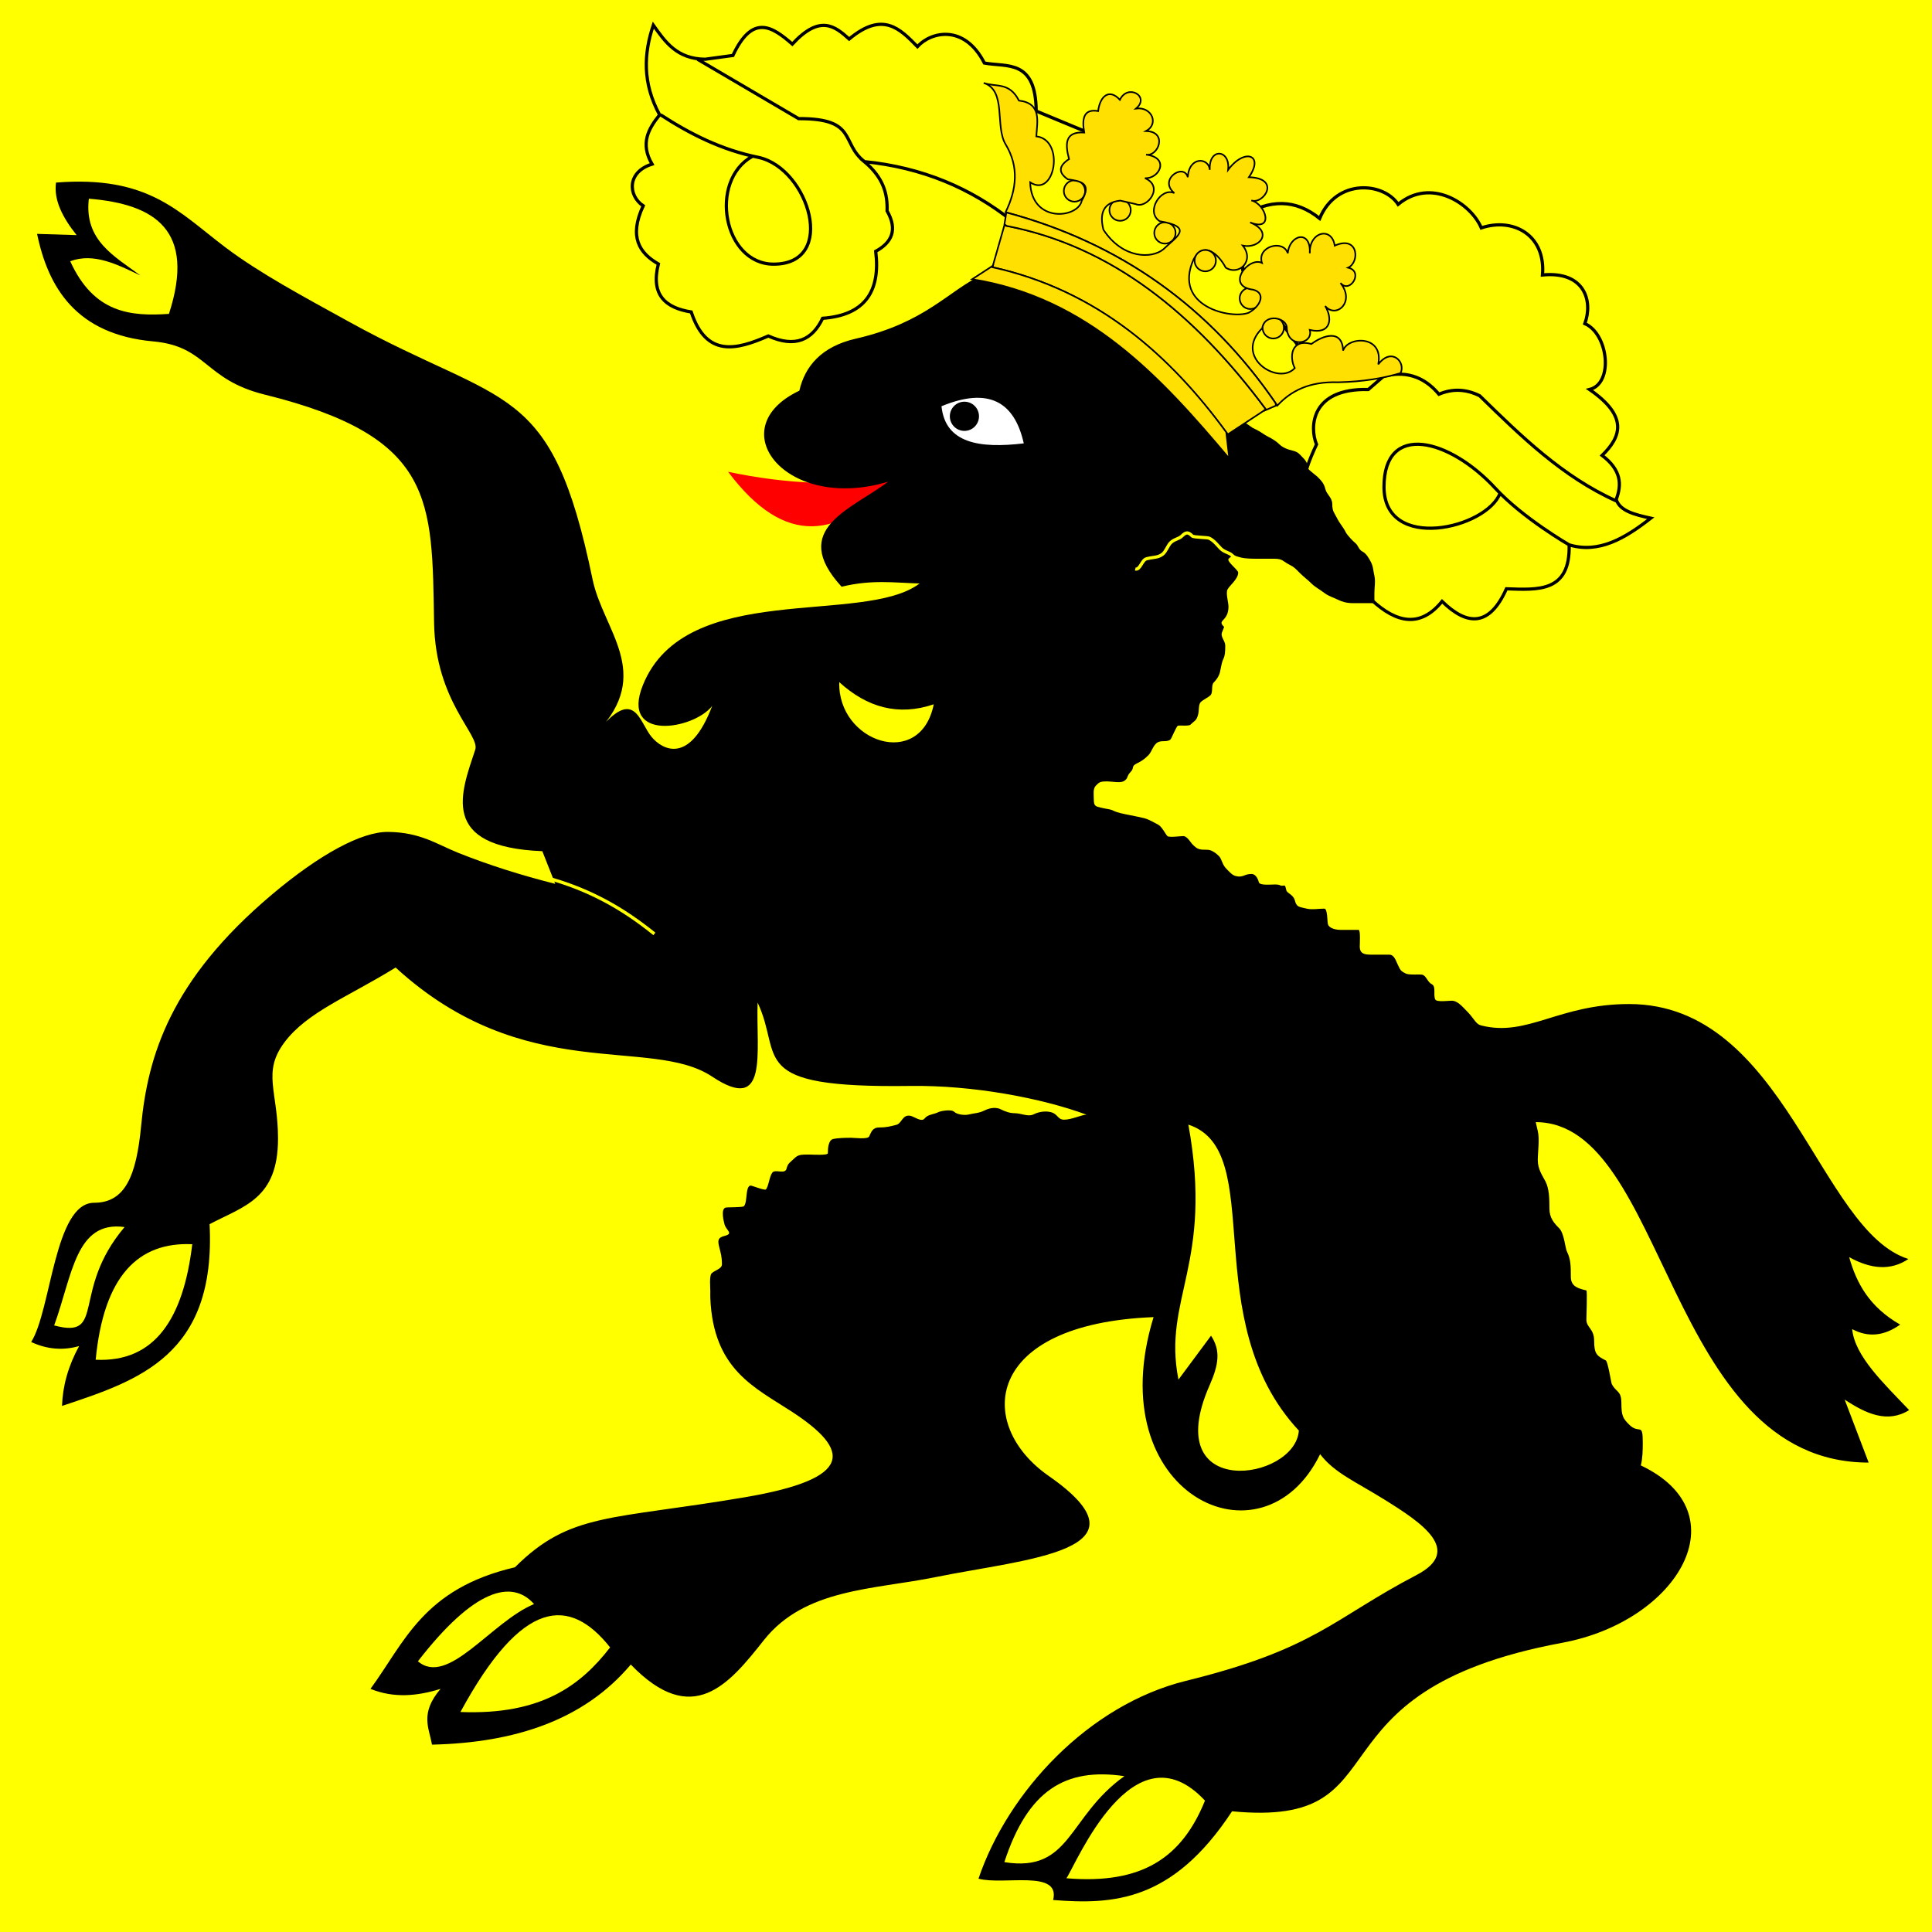 <?xml version="1.0" encoding="utf-8"?>
<!-- Generator: Adobe Illustrator 14.0.0, SVG Export Plug-In . SVG Version: 6.00 Build 43363)  -->
<!DOCTYPE svg PUBLIC "-//W3C//DTD SVG 1.1//EN" "http://www.w3.org/Graphics/SVG/1.1/DTD/svg11.dtd">
<svg version="1.1"
	 id="SH" xmlns:rdf="http://www.w3.org/1999/02/22-rdf-syntax-ns#" xmlns:sodipodi="http://inkscape.sourceforge.net/DTD/sodipodi-0.dtd" sodipodi:docbase="E:\" xmlns:cc="http://web.resource.org/cc/" sodipodi:docname="Flag_of_Canton_of_Schaffhausen.svg" sodipodi:version="0.32" xmlns:svg="http://www.w3.org/2000/svg" inkscape:version="0.43" xmlns:inkscape="http://www.inkscape.org/namespaces/inkscape" xmlns:dc="http://purl.org/dc/elements/1.1/"
	 xmlns="http://www.w3.org/2000/svg" xmlns:xlink="http://www.w3.org/1999/xlink" x="0px" y="0px" width="600px" height="600px"
	 viewBox="0 0 600 600" enable-background="new 0 0 600 600" xml:space="preserve">
<rect id="rect2319" x="0" y="0" fill="#FFFF00" width="600" height="600"/>
<path id="path2271" sodipodi:nodetypes="cccccccccccccccccccccccccccccc" fill="none" stroke="#000000" d="M337.892,41.163
	l-16.09-6.672c-0.14-16.166-9.021-13.599-16.091-14.912c-6.274-12.237-16.635-9.719-20.799-5.103
	c-5.387-5.482-10.705-11.153-21.192-2.354c-4.479-4.048-9.082-7.698-17.659,1.57c-6.148-5.349-12.297-9.606-18.445,3.531
	l-8.634,1.178c-8.79-0.105-12.398-5.392-16.09-10.596c-2.96,8.836-3.419,17.984,1.962,27.863c-3.485,4.33-6.094,8.91-2.354,15.305
	c-7.831,2.432-7.492,9.766-2.747,12.951c-4.486,9.651-1.209,14.644,4.709,18.052c-2.43,9.636,2.199,13.625,10.204,14.913
	c4.714,14.243,14.073,11.76,23.938,7.456c8.424,3.766,13.679,1.194,16.875-5.494c13.108-0.95,18.021-8.341,16.482-20.799
	c5.016-2.747,6.877-6.677,3.532-12.559c0.17-5.102-1.003-10.203-7.063-15.305c18.013,1.814,33.133,8.26,45.915,18.444l21.585,7.456
	l7.849-30.218L337.892,41.163z M268.429,50.161c-7.426-5.772-2.03-13.403-20.406-13.315l-31.396-18.444 M205.132,35.64
	c9.065,5.882,18.787,10.889,30.487,13.256c15.571,3.425,24.6,33.14,4.64,33.14c-15.555,0-20.305-25.837-6.628-33.471"/>
<path id="path2279" sodipodi:nodetypes="ccccccccccccccccccccccccccssc" fill="none" stroke="#000000" d="M385.469,67.362
	c8.767-5.645,16.897-5.563,24.365,0.487c5.179-12.5,19.857-11.301,24.366-4.386c10.166-8.464,22.621-0.299,25.827,7.31
	c9.917-3.313,20.053,2.202,19.006,14.62c13.016-1.241,15.749,8.009,13.157,15.106c7.289,3.185,9.028,18.575,1.462,20.468
	c12.114,8.367,9.823,14.677,3.898,20.467c6.006,4.549,6.128,9.097,4.387,13.646c1.06,3.625,5.848,4.765,10.721,5.848
	c-7.953,6.216-16.103,11.061-25.341,8.284c0.364,14.842-9.747,13.969-19.492,13.645c-5.261,11.8-12.125,11.566-19.98,3.899
	c-6.615,8.17-14.016,6.92-21.929-0.487c-11.855-3.132-15.591-9.217-13.158-17.544c-12.049-10.071-8.619-20.63-3.898-30.701
	c-2.215-5.341-1.783-17.504,16.081-17.056l7.311-6.335l-28.752-6.823l-17.543-23.878L385.469,67.362z M428.84,117.069
	c7.321-2.148,13.308-0.289,18.03,5.36c4.224-1.797,8.447-1.614,12.67,0.487c12.867,12.57,25.726,25.152,42.397,32.65
	 M487.317,169.211c0,0-14.374-8.288-22.903-17.543c-14.293-15.508-34.581-20.662-34.6-0.487c-0.02,20.422,31.891,13.02,36.062,1.949
	"/>
<path id="path2293" sodipodi:nodetypes="ccc" fill="#FF0000" d="M226.115,146.519c17.813,23.71,34.377,20.746,52.527,2.001
	C261.806,151.085,244.281,150.361,226.115,146.519z"/>
<path id="path2283" sodipodi:nodetypes="cssssssssssssssssssssssssssssssssssscssssssssssssssssssssssssssssssssssssssssssssssssssssssssssssssscccccccscccssssssssssssssscscscccssscccccsssssccccsscscscsssssssssssssssssssssssssssssssssscccccsssccsssc" d="
	M303.879,583.44c7.85,2.119,25.521-2.964,23.185,6.624c18.521,1.442,37.042,0.663,55.562-27.549
	c54.599,5.244,20.875-37.163,102.553-52.337c36.023-6.692,55.703-40.252,24.392-55.08c0.562-2.245,0.604-4.662,0.604-7.245
	c0-6.281-1.094-2.301-4.227-5.434c-1.868-1.868-2.414-2.663-2.414-6.642c0-4.078-1.612-3.224-3.02-6.037
	c-0.118-0.236-1.19-6.935-1.811-7.245c-2.766-1.383-3.623-2.037-3.623-6.037c0-3.914-2.415-4.11-2.415-6.642
	c0-0.818,0.313-8.979,0-9.057c-2.39-0.598-4.83-1.128-4.83-4.227c0-3.376-0.024-5.482-1.207-7.849
	c-0.578-1.155-0.823-5.653-2.415-7.245c-1.468-1.468-3.02-3.13-3.02-6.037c0-3.23-0.098-6.234-1.207-8.453
	c-0.809-1.617-2.415-3.698-2.415-6.641c0-2.768,0.62-6.374,0-9.057c-0.213-0.92-0.426-1.84-0.639-2.76
	c40.824,0,40.553,105.727,103.397,105.727l-7.451-19.562c6.676,4.434,13.352,7.43,20.027,3.261
	c-7.975-8.384-16.895-16.768-17.699-25.151c4.968,2.671,9.937,2.143,14.904-1.396c-9.646-5.531-13.59-12.962-15.836-20.959
	c6.726,3.75,12.914,4.28,18.397,0.582c-27.826-8.752-38.251-79.179-86.747-79.179c-21.885,0-31.515,10.294-45.885,6.663
	c-1.167-0.295-1.675-1.011-2.566-2.199c-0.912-1.217-1.729-2.096-2.933-3.299c-0.962-0.963-2.238-2.2-3.665-2.2
	c-0.931,0-4.698,0.503-5.133-0.366c-0.729-1.458,0.358-4.036-1.1-4.766c-1.334-0.667-1.666-2.615-2.933-2.933
	c-0.8-0.2-4.074,0.162-5.132-0.366c-1.773-0.887-1.656-1.113-2.565-2.933c-0.485-0.97-1.008-2.933-2.566-2.933
	c-1.833,0-3.665,0-5.498,0c-2.111,0-3.666-0.209-3.666-2.565c0-0.604,0.288-5.132-0.366-5.132c-1.833,0-3.666,0-5.498,0
	c-1.596,0-3.691-0.469-4.032-1.833c-0.208-0.832-0.094-4.766-1.101-4.766c-1.657,0-3.899,0.399-5.498,0
	c-2.286-0.571-3.118-0.376-3.666-2.565c-0.412-1.649-2.243-2.216-2.565-2.933c-0.251-0.559-0.275-1.755-0.754-1.676
	c-1.567,0.26-0.756-0.327-2.939-0.327c-0.85,0-4.64,0.385-4.899-0.653c-0.237-0.946-0.951-2.612-2.286-2.612
	c-2.362,0-2.58,1.232-4.899,0.653c-1.146-0.287-1.912-1.26-2.939-2.287c-1.317-1.316-1.371-3.003-2.287-3.919
	c-0.664-0.665-2.138-1.96-3.593-1.96c-2.548,0-3.034-0.095-4.572-1.633c-0.727-0.727-1.671-2.613-2.939-2.613
	c-0.776,0-4.411,0.488-4.899,0c-0.586-0.586-1.709-2.978-2.939-3.593c-0.959-0.479-2.781-1.594-4.246-1.96
	c-1.391-0.348-2.869-0.639-4.573-0.979c-1.822-0.364-3.701-0.708-4.898-1.307c-1.235-0.617-1.972-0.493-3.92-0.979
	c-1.727-0.432-2.286-0.431-2.286-2.613c0-1.614-0.319-3.273,0.653-4.246c1.085-1.085,1.242-1.307,3.593-1.307
	c1.181,0,3.87,0.515,4.899,0c1.678-0.839,0.912-1.565,2.286-2.939c1.237-1.237,0.09-1.718,1.868-2.606
	c1.618-0.809,2.345-1.28,3.685-2.619c1.023-1.023,1.491-3.284,2.945-4.012c1.306-0.652,2.965,0.061,3.913-0.888
	c0.321-0.321,1.824-4.117,2.287-4.233c0.712-0.178,3.377,0.202,3.919-0.339c1.34-1.341,1.846-1.118,2.385-3.273
	c0.272-1.09,0.051-2.99,0.764-3.703c0.875-0.874,2.272-1.384,3.058-2.169c0.816-0.816,0.163-3.104,0.979-3.92
	c0.737-0.736,1.606-1.851,1.96-3.266c0.251-1.003,0.478-2.915,0.979-3.92c0.566-1.133,0.653-2.356,0.653-4.246
	c0-1.65-1.599-2.688-0.979-4.246c0.206-0.519,0.412-1.037,0.618-1.556c-0.24-0.479-1.421-1.055-0.354-2.122
	c1.012-1.012,1.714-2.134,1.714-4.243c0-1.377-0.892-4.121-0.3-5.305c0.598-1.194,3.32-3.226,3.32-5.25
	c0-0.859-3.744-3.521-2.967-4.298c1.403-1.403,1.821-0.871,3.89-0.354c1.223,0.306,3.213,0.354,4.951,0.354c1.769,0,3.536,0,5.305,0
	c2.699,0,2.712,0.826,4.597,1.769c1.663,0.831,2.126,1.419,3.536,2.829c1.14,1.139,2.188,1.834,3.537,3.183
	c0.966,0.966,2.311,1.645,3.89,2.829c1.548,1.16,2.499,1.249,4.243,2.121c1.147,0.574,2.658,1.062,4.598,1.062
	c1.768,0,3.536,0,5.304,0c0.472,0,0.943,0,1.415,0c0-1.062,0-2.122,0-3.183c0-1.6,0.385-3.763,0-5.305
	c-0.378-1.511-0.292-2.706-1.062-4.244c-0.478-0.955-1.45-2.67-2.475-3.183c-1.495-0.747-1.364-1.995-2.476-2.828
	c-0.606-0.456-2.445-2.415-2.829-3.184c-0.967-1.934-1.838-2.614-2.829-4.597c-0.772-1.546-1.414-1.956-1.414-4.243
	c0-2.02-1.705-2.932-2.122-4.598c-0.44-1.761-1.141-2.555-2.476-3.89c-0.257-0.257-2.745-2.142-2.829-2.476
	c-0.459-1.835-0.51-2.277-1.768-3.536c-1.1-1.1-1.309-1.653-3.183-2.122c-1.487-0.371-2.954-0.831-4.244-2.122
	c-0.759-0.759-2.011-1.535-3.183-2.121c-1.335-0.668-2.251-1.479-3.536-2.122c-0.472-0.235-0.943-0.472-1.414-0.707l-3.537-2.476
	l-22.632-27.229L304.828,85.47c-10.339,4.869-17.437,14.764-39.089,19.717c-10.77,2.465-15.805,8.693-17.492,16.146
	c-24.752,11.731-4.066,37.852,27.583,28.256c-11.43,8.673-30.932,14.656-14.464,32.629c9.385-2.304,16.512-1.221,24.22-1.009
	c-17.523,13.21-72.713-1.327-85.945,31.589c-7.095,17.649,15.76,13.803,21.524,6.456c-6.905,18.217-15.337,13.715-18.771,9.649
	c-3.934-4.657-5.235-16.156-17.041-1.421c17.706-18.378,1.949-31.699-1.328-47.563c-12.819-62.05-26.966-53.144-75.582-79.963
	c-14.435-7.963-27.826-15.122-38.422-23.122c-14.59-11.017-23.844-22.407-52.627-20.133c-0.754,5.439,2.058,10.879,6.402,16.318
	l-12.282-0.384c3.46,16.699,12.155,31.231,36.079,33.393c16.708,1.509,15.766,11.853,34.543,16.504
	c53.117,13.158,51.996,32.66,52.674,71.047c0.422,24.274,14.297,34.637,12.782,39.225c-4.397,13.324-11.468,30.248,20.829,31.542
	l4.011,10.144c-10.396-2.613-20.744-5.877-30.104-9.627c-6.747-2.702-11.715-6.384-21.801-6.502
	c-8.219-0.097-21.259,6.934-36.183,19.535c-31.473,26.575-38.443,50.078-40.512,71.727c-1.49,15.598-4.966,23.908-14.611,23.908
	c-12.343,0-13.295,33.37-19.54,43.242c4.964,2.303,9.928,2.689,14.892,1.255c-3.399,6.198-5.11,12.397-5.313,18.596
	c23.871-7.929,47.871-15.695,45.825-56.451c10.8-5.67,21.252-7.888,21.252-26.565c0-14.669-4.992-20.54,1.993-29.886
	c7.061-9.446,19.87-14.168,34.534-23.245c40.069,36.746,79.189,21.137,98.292,33.871c17.656,11.771,13.598-7.477,14.123-22.978
	c8.046,16.993-4.094,26.599,47.408,25.88c19.399-0.272,40.726,3.752,54.752,8.927c-1.537,0-4.572,1.553-6.96,1.553
	c-2.146,0-1.86-1.896-4.412-2.406c-2.152-0.431-4.153,0.271-5.214,0.802c-1.511,0.756-3.82-0.4-5.615-0.4
	c-1.616,0-3.023-0.51-4.411-1.203c-2.025-1.013-4.276-0.068-5.214,0.4c-1.604,0.802-3.106,0.776-4.813,1.203
	c-1.271,0.318-3.641-0.031-4.411-0.802c-0.976-0.975-4.328-0.242-4.813,0c-1.625,0.812-3.477,0.759-4.411,2.005
	c-0.969,1.292-3.247-0.568-4.412-0.802c-2.536-0.508-2.649,2.367-4.411,2.808c-1.683,0.42-2.931,0.802-5.214,0.802
	c-2.252,0-2.543,1.476-3.209,2.808c-0.476,0.95-4.597,0.401-5.615,0.401c-1.915,0-4.306,0.073-5.614,0.4
	c-1.426,0.356-1.604,2.919-1.604,4.412c0,0.716-4.953,0.401-5.615,0.401c-2.631,0-3.575-0.034-4.812,1.203
	c-1.337,1.337-1.952,1.391-2.406,3.208c-0.455,1.82-3.53,0.016-4.412,1.203c-0.938,1.265-1.143,4.353-2.005,5.215
	c-0.403,0.402-4.461-1.292-4.813-1.204c-1.604,0.401-0.836,5.248-2.005,6.417c-0.403,0.403-5.263,0.313-5.615,0.401
	c-1.727,0.432-0.55,4.617-0.4,5.214c0.465,1.859,2.968,2.868,0,3.609c-2.224,0.557-2.113,1.575-1.604,3.61
	c0.401,1.607,0.802,2.821,0.802,5.214c0,1.421-2.203,1.802-3.208,2.807c-0.744,0.744-0.401,4.286-0.401,5.615
	c0,0.669-0.026,1.338,0,2.006c0.889,22.275,13.81,27.815,25.268,35.294c18.308,11.949,19.609,20.796-14.431,26.595
	c-41.752,7.114-54.334,4.62-71.515,21.766c-28.52,6.65-34.245,23.274-44.863,37.757c7.255,2.942,14.511,2.267,21.766,0
	c-6.517,7.65-3.549,12.14-2.665,17.323c25.882-0.58,47.271-7.695,61.742-24.875c19.195,19.86,30.445,6.19,41.311-7.551
	c12.744-16.119,34.041-15.675,53.327-19.599c28.201-5.736,68.709-8.044,35.114-31.454c-22.734-15.841-20.216-47.222,32.603-49.292
	c-16.915,54.954,33.889,79.2,51.725,42.573c4.445,5.793,10.736,8.356,19.941,14.076c11.644,7.235,24.579,15.84,9.971,23.46
	c-25.934,13.527-31.179,22.903-71.554,32.845C338.091,529.439,313.011,556.45,303.879,583.44z"/>
<path id="path2237" sodipodi:ry="1.4131346" sodipodi:cx="142.37331" sodipodi:cy="25.30578" sodipodi:type="arc" sodipodi:rx="1.4131346" fill="#FFE000" stroke="#000000" stroke-width="0.5" d="
	M398.735,101.812c0.003,1.829-1.477,3.314-3.306,3.318s-3.315-1.477-3.318-3.306c0-0.004,0-0.009,0-0.013
	c-0.004-1.829,1.476-3.315,3.305-3.319c1.829-0.003,3.315,1.477,3.319,3.306C398.735,101.803,398.735,101.807,398.735,101.812z"/>
<path id="path2229" sodipodi:ry="1.4131346" sodipodi:cx="142.37331" sodipodi:cy="25.30578" sodipodi:type="arc" sodipodi:rx="1.4131346" fill="#FFE000" stroke="#000000" stroke-width="0.5" d="
	M351.171,65.257c0.004,1.829-1.476,3.315-3.305,3.319c-1.829,0.003-3.315-1.477-3.319-3.306c0-0.005,0-0.009,0-0.014
	c-0.003-1.829,1.477-3.314,3.306-3.318s3.315,1.477,3.318,3.306C351.171,65.248,351.171,65.253,351.171,65.257z"/>
<path id="path2231" sodipodi:ry="1.4131346" sodipodi:cx="142.37331" sodipodi:cy="25.30578" sodipodi:type="arc" sodipodi:rx="1.4131346" fill="#FFE000" stroke="#000000" stroke-width="0.5" d="
	M365.09,72.343c0.004,1.829-1.477,3.315-3.306,3.319c-1.829,0.003-3.314-1.477-3.318-3.306c0-0.005,0-0.009,0-0.014
	c-0.004-1.829,1.477-3.314,3.306-3.318s3.314,1.476,3.318,3.306C365.09,72.334,365.09,72.339,365.09,72.343z"/>
<path id="path2235" sodipodi:ry="1.4131346" sodipodi:cx="142.37331" sodipodi:cy="25.30578" sodipodi:type="arc" sodipodi:rx="1.4131346" fill="#FFE000" stroke="#000000" stroke-width="0.5" d="
	M391.61,92.652c0.004,1.829-1.476,3.315-3.305,3.318c-1.829,0.004-3.315-1.476-3.319-3.305c0-0.005,0-0.009,0-0.014
	c-0.003-1.829,1.477-3.315,3.306-3.318c1.829-0.004,3.315,1.476,3.318,3.305C391.61,92.643,391.61,92.647,391.61,92.652z"/>
<path id="path2227" sodipodi:ry="1.4131346" sodipodi:cx="142.37331" sodipodi:cy="25.30578" sodipodi:type="arc" sodipodi:rx="1.4131346" fill="#FFE000" stroke="#000000" stroke-width="0.5" d="
	M337,59.311c0.003,1.829-1.477,3.314-3.306,3.318s-3.315-1.477-3.318-3.306c0-0.004,0-0.009,0-0.013
	c-0.004-1.829,1.476-3.315,3.305-3.319s3.315,1.477,3.319,3.306C337,59.301,337,59.306,337,59.311z"/>
<path id="path1350" sodipodi:nodetypes="csccccccccccccccccccccccccccccccccccccccccccccccccc" fill="#FFE000" stroke="#000000" stroke-width="0.5" d="
	M312.295,65.901c3.428-7.03,4.235-14.098,0-21.092c-3.374-5.572,0.395-16.735-6.804-19.051c3.728,1.353,7.974-0.405,10.946,5.479
	c6.993,0.817,5.737,6.217,5.396,11.109c8.992,1.022,5.818,19.378-1.904,14.282c0.389,12.813,14.847,11.19,16.002,5.726
	c3.381-5.667-0.568-6.098-4.317-6.671c-3.051-2.094-2.835-4.187,0.393-6.279c-1.304-4.8-1.244-8.626,4.709-8.241
	c-0.796-4.459-0.097-7.423,4.317-6.672c0.608-4.801,3.544-7.041,6.76-3.487c2.409-5.146,9.512-1.036,5.013,2.703
	c4.946-0.633,7.183,4.825,3.109,6.999c6.864,0.185,3.783,8.053,0,7.313c7.473,0.904,4.182,7.584-0.348,7.313
	c6.091,2.575,0.709,9.631-2.87,8.052l-4.792-1.087c-5.173,0.567-6.547,3.848-5.224,9.055c6.025,9.106,15.02,9.02,18.607,6.07
	c3.906-3.802,9.731-6.897-1.139-8.729c-4.507-2.878,0.349-10.646,4.554-8.729c-5.102-4.192,2.952-9.469,4.175-4.934
	c0.346-6.555,6.544-6.175,6.831-2.277c-0.379-7.006,6.452-6.436,5.692,0c5.086-6.872,11.33-4.688,6.452,2.277
	c10.114,0.29,4.566,8.572,0.759,7.211c4.562,1.138,7.183,9.866-0.38,6.831c7.374,2.984,2.928,8.269-2.276,7.21
	c3.761,4.674-1.108,9.492-5.313,6.831c-1.875-3.651-6.614-8.708-9.971-2.553c-6.562,14.719,11.742,18.655,17.112,16.56
	c3.762-2.018,5.397-6.124,1.432-7.149c-8.85-1.059-1.458-10.391,2.679-8.332c-1.623-5.129,6.654-7.422,8.034-2.976
	c0.495-5.805,7.24-7.551,6.844,0c-0.278-6.687,6.837-8.453,7.736-2.381c7.42-3.314,7.836,5.186,4.166,6.844
	c4.975,1.152,0.536,8.267-2.38,4.762c4.728,5.938-1.418,11.181-4.762,7.142c2.385,3.87,1.852,8.96-4.761,7.438
	c1.19,4.431-6.844,5.867-7.142-0.595c0.048-3.252-6.892-4.746-7.62,0.025c-9.095,8.97,5.005,17.976,10.091,12.421
	c-1.768-3.454-1.154-9.223,5.176-7.504c3.515-2.629,9.582-4.775,9.832,2.069c1.396-4.438,12.723-4.967,10.917,4.272
	c4.13-5.455,8.599-0.714,6.937,2.714c-5.261,1.553-11.394,2.67-19.406,2.847c-9.012-0.301-14.689,2.732-18.889,7.245
	C375.994,95.445,347.895,75.387,312.295,65.901z"/>
<path id="path2233" sodipodi:ry="1.4131346" sodipodi:cx="142.37331" sodipodi:cy="25.30578" sodipodi:type="arc" sodipodi:rx="1.4131346" fill="#FFE000" stroke="#000000" stroke-width="0.5" d="
	M377.616,80.948c0.004,1.829-1.476,3.314-3.305,3.318s-3.315-1.476-3.319-3.305c0-0.005,0-0.01,0-0.014
	c-0.003-1.829,1.477-3.315,3.306-3.318c1.829-0.004,3.315,1.476,3.318,3.305C377.616,80.939,377.616,80.943,377.616,80.948z"/>
<path id="path2239" sodipodi:nodetypes="ccccc" fill="#FFE000" stroke="#000000" stroke-width="0.5" d="M311.909,70.014
	c33.001,6.107,59.082,27.313,81.223,57.115l-11.868,7.789c-17.527-24.135-40.151-44.656-73.063-51.923L311.909,70.014z"/>
<path id="path2241" sodipodi:nodetypes="cccccccc" fill="#FFE000" stroke="#000000" stroke-width="0.5" d="M308.349,82.544
	c-0.053,0.021-0.094,0.052-0.146,0.073l-6.299,4.102c36.187,5.758,58.892,30.81,79.874,55.718l-0.919-7.891
	c0.028-0.024,0.12-0.048,0.146-0.073c-17.485-23.959-40.076-44.264-72.803-51.489L308.349,82.544z"/>
<path id="path2246" fill="#FFE000" stroke="#000000" stroke-width="0.5" d="M312.524,65.991l-0.586,3.662l0.732,0.513
	c32.637,6.293,58.525,27.413,80.493,56.982l-0.513,0.293l0.073,0.073l3.516-1.538l-0.073-0.732
	C375.585,95.191,347.738,75.428,312.524,65.991z"/>
<path id="path2287" fill="none" stroke="#FFFF00" d="M352.568,176.706c1.538,0.385,1.997-2.798,3.536-3.183
	c2.305-0.576,3.45-0.289,4.95-1.414c0.991-0.743,1.64-2.7,2.476-3.536c1.179-1.18,2.573-1.159,3.536-2.122
	c1.338-1.338,2.007-1.176,3.183,0c0.46,0.459,4.702,0.405,5.305,0.707c1.535,0.768,2.622,2.269,3.536,3.183
	c1.172,1.172,2.644,1.229,3.536,2.122c1.224,1.223,1.908,0.558,2.476,2.829"/>
<path id="path2289" sodipodi:nodetypes="ccc" fill="#FFFFFF" d="M292.39,126.159c14.666-6.053,22.669-1.379,25.552,11.536
	C304.183,139.329,293.574,137.672,292.39,126.159z"/>
<path id="path2291" sodipodi:ry="1.9320199" sodipodi:cx="127.78931" sodipodi:cy="55.16193" sodipodi:type="arc" sodipodi:rx="1.9320199" d="
	M304.034,129.285c0.004,2.501-2.021,4.531-4.521,4.534c-2.501,0.004-4.531-2.021-4.534-4.521c0-0.005,0-0.009,0-0.013
	c-0.004-2.5,2.021-4.53,4.521-4.534c2.501-0.003,4.531,2.021,4.534,4.522C304.034,129.278,304.034,129.281,304.034,129.285z"/>
<path id="path2295" sodipodi:nodetypes="ccc" fill="#FFFF00" d="M260.641,211.845c8.622,7.856,18.307,10.615,29.343,6.883
	C285.833,239.306,260.094,230.434,260.641,211.845z"/>
<path id="path2297" sodipodi:nodetypes="cc" fill="none" stroke="#FFFF00" d="M169.207,272.437
	c14.167,3.801,24.494,9.923,34.018,17.595"/>
<path id="path2299" sodipodi:nodetypes="ccccc" fill="#FFFF00" d="M27.596,61.708c20.457,1.658,33.329,9.716,24.87,35.772
	c-11.864,0.795-23.271-0.147-30.662-16.354c7.268-2.715,14.536,0.957,21.804,4.43C35.567,79.573,26.049,74.665,27.596,61.708z"/>
<path id="path2301" sodipodi:nodetypes="ccc" fill="#FFFF00" d="M16.819,411.628c16.316,4.372,5.036-10.636,21.864-30.555
	C23.476,378.97,22.496,396.073,16.819,411.628z"/>
<path id="path2305" sodipodi:nodetypes="ccc" fill="#FFFF00" d="M29.714,422.28c18.423,0.879,27.25-12.866,29.993-35.88
	C43,385.646,32.227,396.139,29.714,422.28z"/>
<path id="path2307" sodipodi:nodetypes="ccc" fill="#FFFF00" d="M129.787,515.93c17.445-22.514,29.146-25.558,36.066-17.778
	C152.479,503.731,139.114,523.918,129.787,515.93z"/>
<path id="path2309" sodipodi:nodetypes="ccc" fill="#FFFF00" d="M142.994,531.678c25.205,0.999,37.383-8.313,46.479-20.065
	C176.934,495.851,162.284,496.134,142.994,531.678z"/>
<path id="path2311" sodipodi:nodetypes="ccc" fill="#FFFF00" d="M311.909,578.303c7.274-22.232,18.833-29.443,37.273-26.703
	C331.493,564.217,332.672,581.648,311.909,578.303z"/>
<path id="path2313" sodipodi:nodetypes="ccc" fill="#FFFF00" d="M331.195,583.31c2.997-4.342,20.732-48.018,43.021-24.106
	C367.047,576.882,354.746,585.288,331.195,583.31z"/>
<path id="path2315" sodipodi:nodetypes="ccsccc" fill="#FFFF00" d="M369.059,349.269c24.91,8.091,2.248,60.617,34.311,95.014
	c-1.088,15.673-43.632,21.986-27.713-14.076c2.823-6.396,3.482-10.795,0.44-15.396l-10.117,13.636
	C360.982,403.18,376.944,392.614,369.059,349.269z"/>
</svg>
